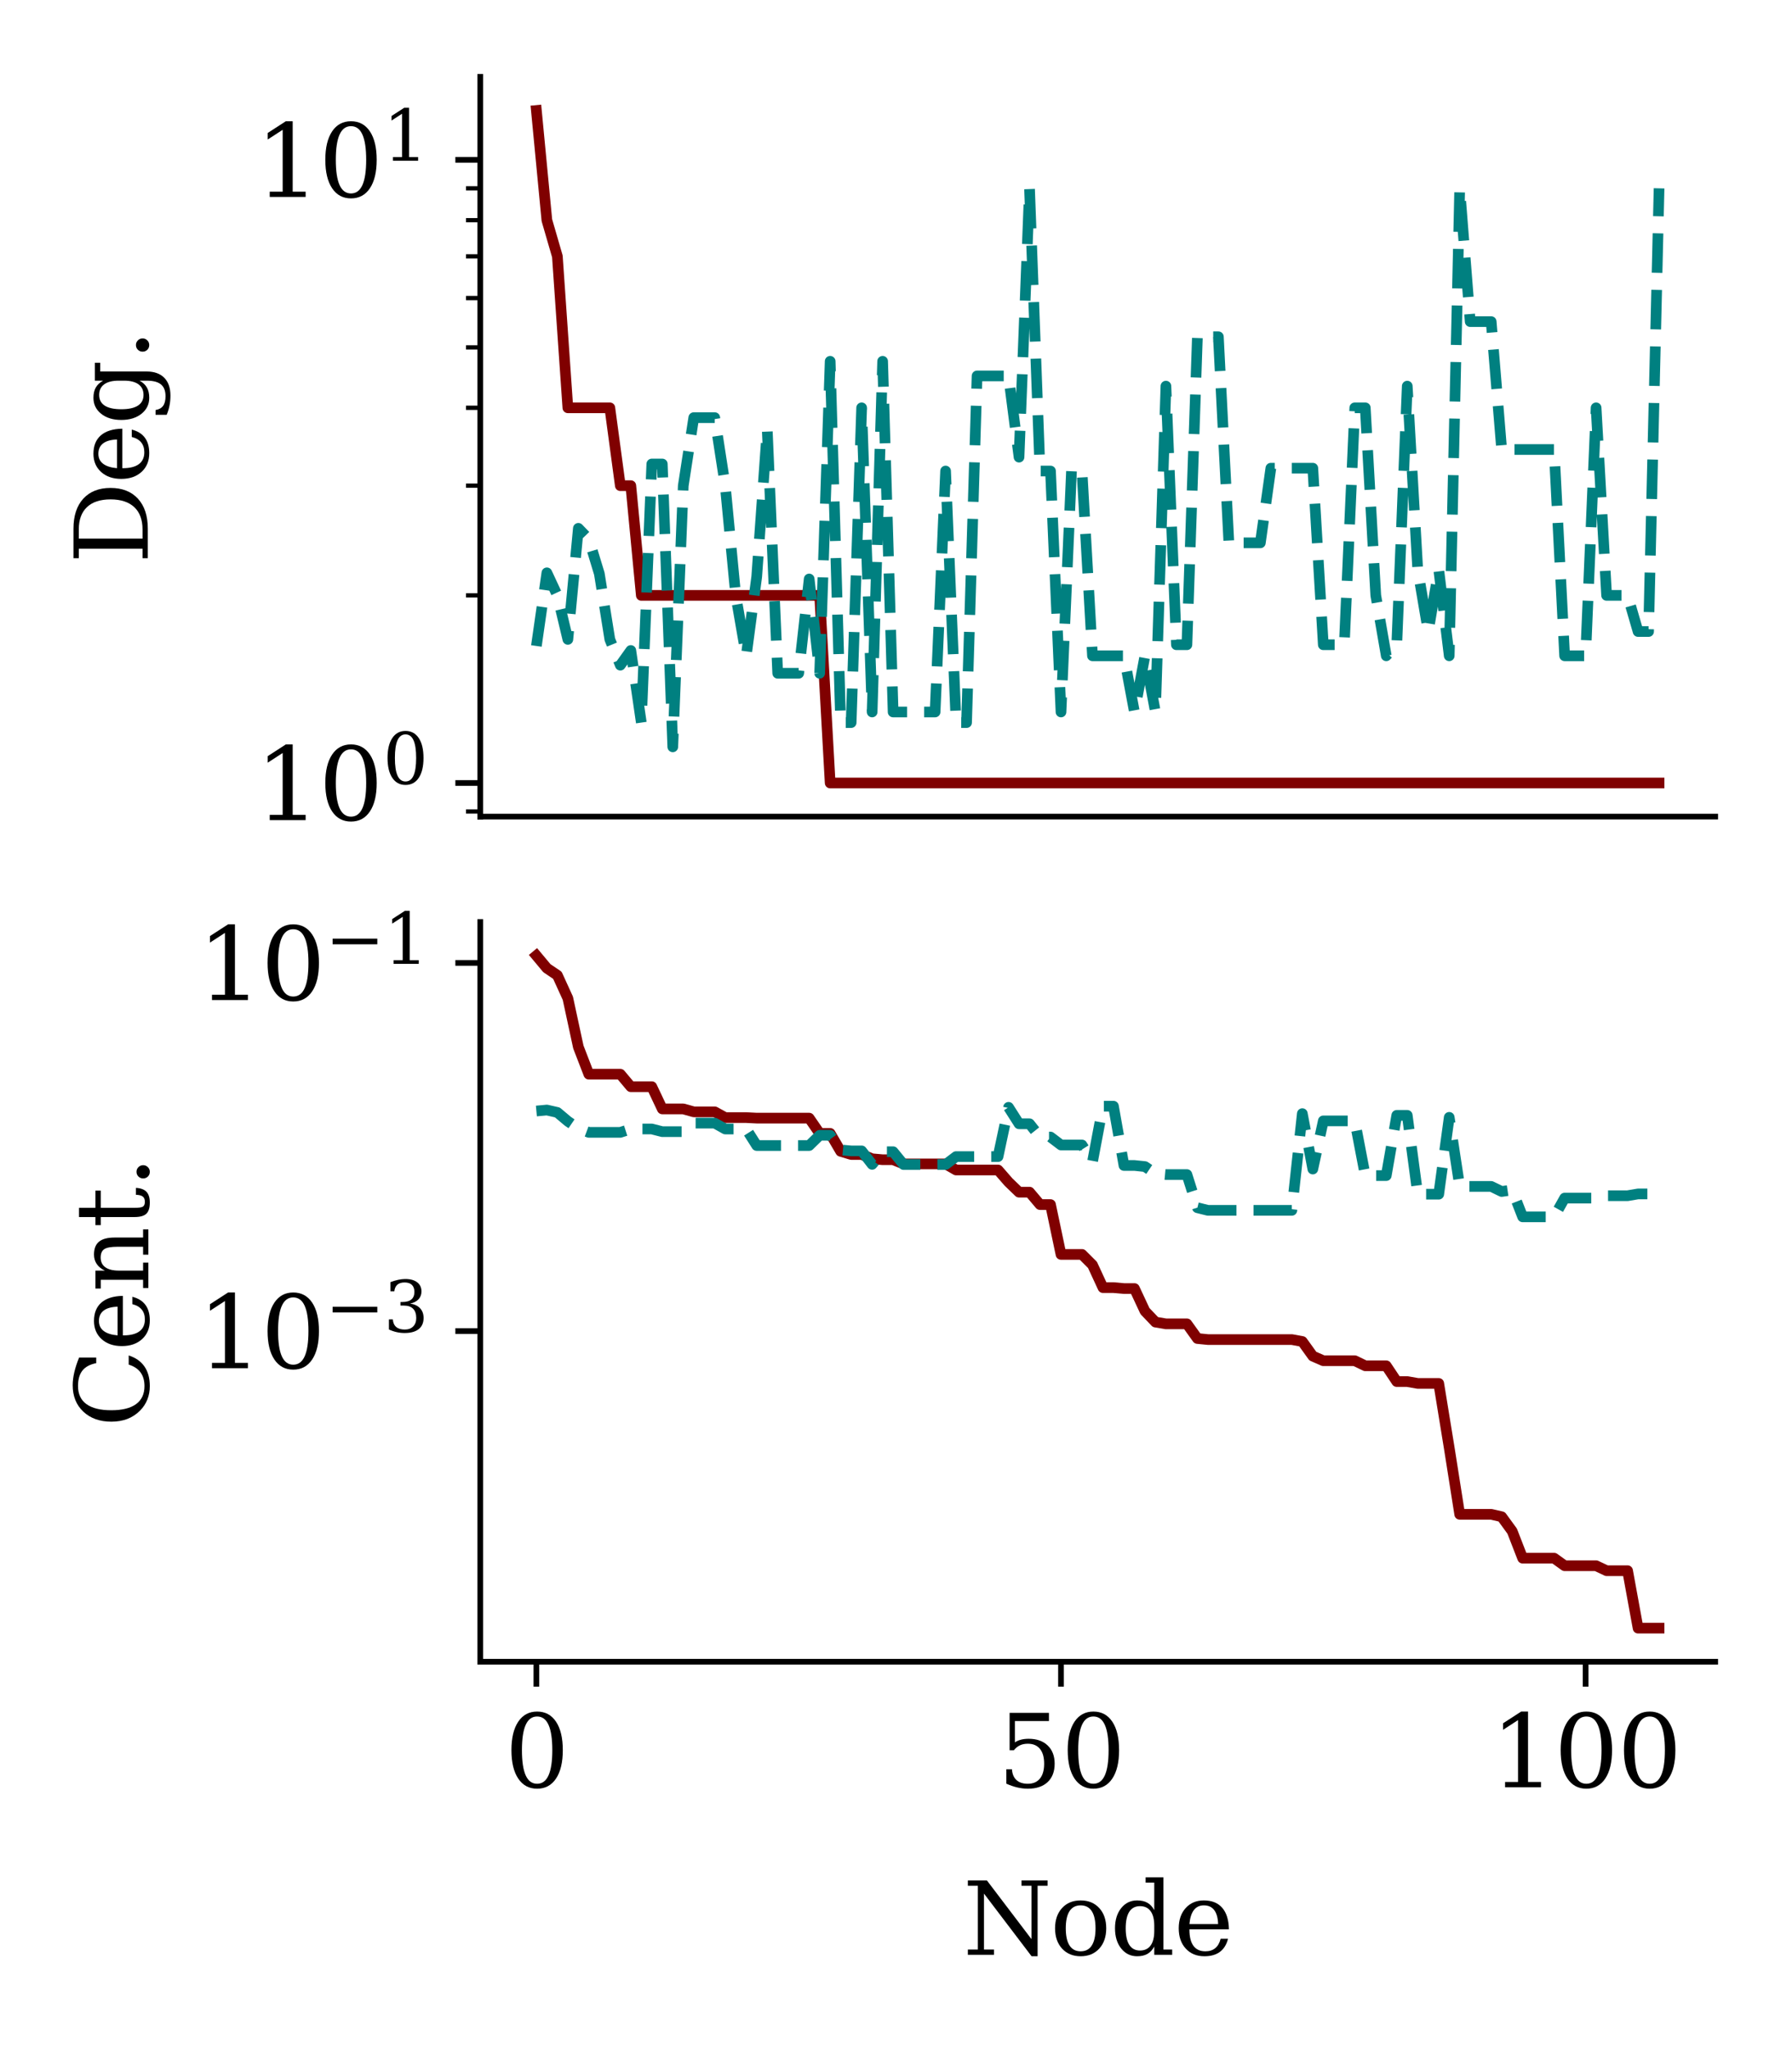 <?xml version="1.0" encoding="utf-8" standalone="no"?>
<!DOCTYPE svg PUBLIC "-//W3C//DTD SVG 1.1//EN"
  "http://www.w3.org/Graphics/SVG/1.1/DTD/svg11.dtd">
<svg xmlns:xlink="http://www.w3.org/1999/xlink" width="252pt" height="288pt" viewBox="0 0 252 288" xmlns="http://www.w3.org/2000/svg" version="1.1">
 <defs>
  <style type="text/css">*{stroke-linejoin: round; stroke-linecap: butt}</style>
 </defs>
 <g id="figure_1">
  <g id="patch_1">
   <path d="M 0 288 
L 252 288 
L 252 0 
L 0 0 
z
" style="fill: #ffffff"/>
  </g>
  <g id="axes_1">
   <g id="patch_2">
    <path d="M 67.535 114.775 
L 241.2 114.775 
L 241.2 10.8 
L 67.535 10.8 
z
" style="fill: #ffffff"/>
   </g>
   <g id="matplotlib.axis_1"/>
   <g id="matplotlib.axis_2">
    <g id="ytick_1">
     <g id="line2d_1">
      <defs>
       <path id="m8b715b4fd6" d="M 0 0 
L -3.5 0 
" style="stroke: #000000; stroke-width: 0.8"/>
      </defs>
      <g>
       <use xlink:href="#m8b715b4fd6" x="67.535" y="110.049" style="stroke: #000000; stroke-width: 0.8"/>
      </g>
     </g>
     <g id="text_1">
      <!-- $\mathdefault{10^{0}}$ -->
      <g transform="translate(35.895 115.368) scale(0.14 -0.14)">
       <defs>
        <path id="DejaVuSerif-31" d="M 909 0 
L 909 331 
L 1722 331 
L 1722 4213 
L 781 3603 
L 781 4013 
L 1919 4750 
L 2350 4750 
L 2350 331 
L 3163 331 
L 3163 0 
L 909 0 
z
" transform="scale(0.016)"/>
        <path id="DejaVuSerif-30" d="M 2034 219 
Q 2513 219 2750 744 
Q 2988 1269 2988 2328 
Q 2988 3391 2750 3916 
Q 2513 4441 2034 4441 
Q 1556 4441 1318 3916 
Q 1081 3391 1081 2328 
Q 1081 1269 1318 744 
Q 1556 219 2034 219 
z
M 2034 -91 
Q 1275 -91 848 546 
Q 422 1184 422 2328 
Q 422 3475 848 4112 
Q 1275 4750 2034 4750 
Q 2797 4750 3222 4112 
Q 3647 3475 3647 2328 
Q 3647 1184 3222 546 
Q 2797 -91 2034 -91 
z
" transform="scale(0.016)"/>
       </defs>
       <use xlink:href="#DejaVuSerif-31" transform="translate(0 0.713)"/>
       <use xlink:href="#DejaVuSerif-30" transform="translate(63.623 0.713)"/>
       <use xlink:href="#DejaVuSerif-30" transform="translate(128.154 37.047) scale(0.7)"/>
      </g>
     </g>
    </g>
    <g id="ytick_2">
     <g id="line2d_2">
      <g>
       <use xlink:href="#m8b715b4fd6" x="67.535" y="22.461" style="stroke: #000000; stroke-width: 0.8"/>
      </g>
     </g>
     <g id="text_2">
      <!-- $\mathdefault{10^{1}}$ -->
      <g transform="translate(35.895 27.78) scale(0.14 -0.14)">
       <use xlink:href="#DejaVuSerif-31" transform="translate(0 0.713)"/>
       <use xlink:href="#DejaVuSerif-30" transform="translate(63.623 0.713)"/>
       <use xlink:href="#DejaVuSerif-31" transform="translate(128.154 37.047) scale(0.7)"/>
      </g>
     </g>
    </g>
    <g id="ytick_3">
     <g id="line2d_3">
      <defs>
       <path id="mcc5c2c9c69" d="M 0 0 
L -2 0 
" style="stroke: #000000; stroke-width: 0.6"/>
      </defs>
      <g>
       <use xlink:href="#mcc5c2c9c69" x="67.535" y="114.057" style="stroke: #000000; stroke-width: 0.6"/>
      </g>
     </g>
    </g>
    <g id="ytick_4">
     <g id="line2d_4">
      <g>
       <use xlink:href="#mcc5c2c9c69" x="67.535" y="83.682" style="stroke: #000000; stroke-width: 0.6"/>
      </g>
     </g>
    </g>
    <g id="ytick_5">
     <g id="line2d_5">
      <g>
       <use xlink:href="#mcc5c2c9c69" x="67.535" y="68.259" style="stroke: #000000; stroke-width: 0.6"/>
      </g>
     </g>
    </g>
    <g id="ytick_6">
     <g id="line2d_6">
      <g>
       <use xlink:href="#mcc5c2c9c69" x="67.535" y="57.316" style="stroke: #000000; stroke-width: 0.6"/>
      </g>
     </g>
    </g>
    <g id="ytick_7">
     <g id="line2d_7">
      <g>
       <use xlink:href="#mcc5c2c9c69" x="67.535" y="48.828" style="stroke: #000000; stroke-width: 0.6"/>
      </g>
     </g>
    </g>
    <g id="ytick_8">
     <g id="line2d_8">
      <g>
       <use xlink:href="#mcc5c2c9c69" x="67.535" y="41.893" style="stroke: #000000; stroke-width: 0.6"/>
      </g>
     </g>
    </g>
    <g id="ytick_9">
     <g id="line2d_9">
      <g>
       <use xlink:href="#mcc5c2c9c69" x="67.535" y="36.029" style="stroke: #000000; stroke-width: 0.6"/>
      </g>
     </g>
    </g>
    <g id="ytick_10">
     <g id="line2d_10">
      <g>
       <use xlink:href="#mcc5c2c9c69" x="67.535" y="30.95" style="stroke: #000000; stroke-width: 0.6"/>
      </g>
     </g>
    </g>
    <g id="ytick_11">
     <g id="line2d_11">
      <g>
       <use xlink:href="#mcc5c2c9c69" x="67.535" y="26.469" style="stroke: #000000; stroke-width: 0.6"/>
      </g>
     </g>
    </g>
    <g id="text_3">
     <!-- Deg. -->
     <g transform="translate(20.784 79.248) rotate(-90) scale(0.14 -0.14)">
      <defs>
       <path id="DejaVuSerif-44" d="M 1581 331 
L 2163 331 
Q 3072 331 3558 850 
Q 4044 1369 4044 2338 
Q 4044 3306 3559 3818 
Q 3075 4331 2163 4331 
L 1581 4331 
L 1581 331 
z
M 353 0 
L 353 331 
L 947 331 
L 947 4331 
L 353 4331 
L 353 4666 
L 2209 4666 
Q 3416 4666 4089 4050 
Q 4763 3434 4763 2338 
Q 4763 1238 4088 619 
Q 3413 0 2209 0 
L 353 0 
z
" transform="scale(0.016)"/>
       <path id="DejaVuSerif-65" d="M 3469 1600 
L 991 1600 
L 991 1575 
Q 991 903 1244 561 
Q 1497 219 1991 219 
Q 2369 219 2611 417 
Q 2853 616 2950 1006 
L 3413 1006 
Q 3275 459 2904 184 
Q 2534 -91 1931 -91 
Q 1203 -91 761 389 
Q 319 869 319 1663 
Q 319 2450 753 2931 
Q 1188 3413 1894 3413 
Q 2647 3413 3050 2948 
Q 3453 2484 3469 1600 
z
M 2791 1931 
Q 2772 2513 2545 2808 
Q 2319 3103 1894 3103 
Q 1497 3103 1269 2806 
Q 1041 2509 991 1931 
L 2791 1931 
z
" transform="scale(0.016)"/>
       <path id="DejaVuSerif-67" d="M 3359 2988 
L 3359 72 
Q 3359 -644 2965 -1033 
Q 2572 -1422 1844 -1422 
Q 1516 -1422 1216 -1362 
Q 916 -1303 641 -1184 
L 641 -488 
L 941 -488 
Q 997 -813 1206 -963 
Q 1416 -1113 1806 -1113 
Q 2313 -1113 2548 -827 
Q 2784 -541 2784 72 
L 2784 519 
Q 2616 206 2355 57 
Q 2094 -91 1709 -91 
Q 1097 -91 708 395 
Q 319 881 319 1663 
Q 319 2444 706 2928 
Q 1094 3413 1709 3413 
Q 2094 3413 2355 3264 
Q 2616 3116 2784 2803 
L 2784 3322 
L 3909 3322 
L 3909 2988 
L 3359 2988 
z
M 2784 1825 
Q 2784 2422 2554 2737 
Q 2325 3053 1888 3053 
Q 1444 3053 1217 2703 
Q 991 2353 991 1663 
Q 991 975 1217 622 
Q 1444 269 1888 269 
Q 2325 269 2554 583 
Q 2784 897 2784 1497 
L 2784 1825 
z
" transform="scale(0.016)"/>
       <path id="DejaVuSerif-2e" d="M 603 325 
Q 603 500 722 622 
Q 841 744 1019 744 
Q 1191 744 1312 622 
Q 1434 500 1434 325 
Q 1434 153 1312 31 
Q 1191 -91 1019 -91 
Q 841 -91 722 29 
Q 603 150 603 325 
z
" transform="scale(0.016)"/>
      </defs>
      <use xlink:href="#DejaVuSerif-44"/>
      <use xlink:href="#DejaVuSerif-65" transform="translate(80.176 0)"/>
      <use xlink:href="#DejaVuSerif-67" transform="translate(139.355 0)"/>
      <use xlink:href="#DejaVuSerif-2e" transform="translate(203.369 0)"/>
     </g>
    </g>
   </g>
   <g id="line2d_12">
    <path d="M 75.429 15.526 
L 76.904 30.95 
L 78.38 36.029 
L 79.855 57.316 
L 81.331 57.316 
L 82.806 57.316 
L 84.282 57.316 
L 85.757 57.316 
L 87.233 68.259 
L 88.708 68.259 
L 90.184 83.682 
L 91.659 83.682 
L 93.134 83.682 
L 94.61 83.682 
L 96.085 83.682 
L 97.561 83.682 
L 99.036 83.682 
L 100.512 83.682 
L 101.987 83.682 
L 103.463 83.682 
L 104.938 83.682 
L 106.414 83.682 
L 107.889 83.682 
L 109.365 83.682 
L 110.84 83.682 
L 112.316 83.682 
L 113.791 83.682 
L 115.267 83.682 
L 116.742 110.049 
L 118.218 110.049 
L 119.693 110.049 
L 121.169 110.049 
L 122.644 110.049 
L 124.12 110.049 
L 125.595 110.049 
L 127.071 110.049 
L 128.546 110.049 
L 130.022 110.049 
L 131.497 110.049 
L 132.973 110.049 
L 134.448 110.049 
L 135.924 110.049 
L 137.399 110.049 
L 138.875 110.049 
L 140.35 110.049 
L 141.826 110.049 
L 143.301 110.049 
L 144.777 110.049 
L 146.252 110.049 
L 147.728 110.049 
L 149.203 110.049 
L 150.679 110.049 
L 152.154 110.049 
L 153.63 110.049 
L 155.105 110.049 
L 156.581 110.049 
L 158.056 110.049 
L 159.532 110.049 
L 161.007 110.049 
L 162.483 110.049 
L 163.958 110.049 
L 165.434 110.049 
L 166.909 110.049 
L 168.385 110.049 
L 169.86 110.049 
L 171.336 110.049 
L 172.811 110.049 
L 174.286 110.049 
L 175.762 110.049 
L 177.237 110.049 
L 178.713 110.049 
L 180.188 110.049 
L 181.664 110.049 
L 183.139 110.049 
L 184.615 110.049 
L 186.09 110.049 
L 187.566 110.049 
L 189.041 110.049 
L 190.517 110.049 
L 191.992 110.049 
L 193.468 110.049 
L 194.943 110.049 
L 196.419 110.049 
L 197.894 110.049 
L 199.37 110.049 
L 200.845 110.049 
L 202.321 110.049 
L 203.796 110.049 
L 205.272 110.049 
L 206.747 110.049 
L 208.223 110.049 
L 209.698 110.049 
L 211.174 110.049 
L 212.649 110.049 
L 214.125 110.049 
L 215.6 110.049 
L 217.076 110.049 
L 218.551 110.049 
L 220.027 110.049 
L 221.502 110.049 
L 222.978 110.049 
L 224.453 110.049 
L 225.929 110.049 
L 227.404 110.049 
L 228.88 110.049 
L 230.355 110.049 
L 231.831 110.049 
L 233.306 110.049 
" clip-path="url(#p1413fbb3ef)" style="fill: none; stroke: #800000; stroke-width: 1.5; stroke-linecap: square"/>
   </g>
   <g id="line2d_13">
    <path d="M 75.429 90.791 
L 76.904 80.511 
L 78.38 83.682 
L 79.855 89.864 
L 81.331 74.255 
L 82.806 75.784 
L 84.282 80.638 
L 85.757 89.864 
L 87.233 93.49 
L 88.708 91.427 
L 90.184 101.561 
L 91.659 65.214 
L 93.134 65.214 
L 94.61 104.97 
L 96.085 68.259 
L 97.561 58.699 
L 99.036 58.699 
L 100.512 58.699 
L 101.987 68.259 
L 103.463 83.682 
L 104.938 92.171 
L 106.414 81.058 
L 107.889 60.282 
L 109.365 94.626 
L 110.84 94.626 
L 112.316 94.626 
L 113.791 81.376 
L 115.267 94.626 
L 116.742 50.779 
L 118.218 101.561 
L 119.693 101.561 
L 121.169 57.316 
L 122.644 100.069 
L 124.12 50.779 
L 125.595 100.069 
L 127.071 100.069 
L 128.546 100.069 
L 130.022 100.069 
L 131.497 100.069 
L 132.973 66.202 
L 134.448 101.561 
L 135.924 101.561 
L 137.399 52.836 
L 138.875 52.836 
L 140.35 52.836 
L 141.826 52.836 
L 143.301 64.251 
L 144.777 26.469 
L 146.252 66.202 
L 147.728 66.202 
L 149.203 100.069 
L 150.679 66.202 
L 152.154 66.202 
L 153.63 92.171 
L 155.105 92.171 
L 156.581 92.171 
L 158.056 92.171 
L 159.532 100.069 
L 161.007 92.171 
L 162.483 100.069 
L 163.958 54.271 
L 165.434 90.618 
L 166.909 90.618 
L 168.385 47.336 
L 169.86 47.336 
L 171.336 47.336 
L 172.811 76.297 
L 174.286 76.297 
L 175.762 76.297 
L 177.237 76.297 
L 178.713 65.804 
L 180.188 65.804 
L 181.664 65.804 
L 183.139 65.804 
L 184.615 65.804 
L 186.09 90.618 
L 187.566 90.618 
L 189.041 90.618 
L 190.517 57.316 
L 191.992 57.316 
L 193.468 83.682 
L 194.943 92.171 
L 196.419 90.618 
L 197.894 54.271 
L 199.37 80.057 
L 200.845 88.762 
L 202.321 80.057 
L 203.796 92.171 
L 205.272 26.469 
L 206.747 45.202 
L 208.223 45.202 
L 209.698 45.202 
L 211.174 63.18 
L 212.649 63.18 
L 214.125 63.18 
L 215.6 63.18 
L 217.076 63.18 
L 218.551 63.18 
L 220.027 92.171 
L 221.502 92.171 
L 222.978 92.171 
L 224.453 57.316 
L 225.929 83.682 
L 227.404 83.682 
L 228.88 83.682 
L 230.355 88.762 
L 231.831 88.762 
L 233.306 26.469 
" clip-path="url(#p1413fbb3ef)" style="fill: none; stroke-dasharray: 5.55,2.4; stroke-dashoffset: 0; stroke: #008080; stroke-width: 1.5"/>
   </g>
   <g id="patch_3">
    <path d="M 67.535 114.775 
L 67.535 10.8 
" style="fill: none; stroke: #000000; stroke-width: 0.8; stroke-linejoin: miter; stroke-linecap: square"/>
   </g>
   <g id="patch_4">
    <path d="M 67.535 114.775 
L 241.2 114.775 
" style="fill: none; stroke: #000000; stroke-width: 0.8; stroke-linejoin: miter; stroke-linecap: square"/>
   </g>
  </g>
  <g id="axes_2">
   <g id="patch_5">
    <path d="M 67.535 233.56 
L 241.2 233.56 
L 241.2 129.585 
L 67.535 129.585 
z
" style="fill: #ffffff"/>
   </g>
   <g id="matplotlib.axis_3">
    <g id="xtick_1">
     <g id="line2d_14">
      <defs>
       <path id="meb08c17d42" d="M 0 0 
L 0 3.5 
" style="stroke: #000000; stroke-width: 0.8"/>
      </defs>
      <g>
       <use xlink:href="#meb08c17d42" x="75.429" y="233.56" style="stroke: #000000; stroke-width: 0.8"/>
      </g>
     </g>
     <g id="text_4">
      <!-- 0 -->
      <g transform="translate(70.975 251.198) scale(0.14 -0.14)">
       <use xlink:href="#DejaVuSerif-30"/>
      </g>
     </g>
    </g>
    <g id="xtick_2">
     <g id="line2d_15">
      <g>
       <use xlink:href="#meb08c17d42" x="149.203" y="233.56" style="stroke: #000000; stroke-width: 0.8"/>
      </g>
     </g>
     <g id="text_5">
      <!-- 50 -->
      <g transform="translate(140.296 251.198) scale(0.14 -0.14)">
       <defs>
        <path id="DejaVuSerif-35" d="M 3219 4666 
L 3219 4153 
L 1081 4153 
L 1081 2816 
Q 1244 2928 1461 2984 
Q 1678 3041 1947 3041 
Q 2703 3041 3140 2622 
Q 3578 2203 3578 1478 
Q 3578 738 3136 323 
Q 2694 -91 1894 -91 
Q 1572 -91 1234 -12 
Q 897 66 544 225 
L 544 1131 
L 897 1131 
Q 925 688 1179 453 
Q 1434 219 1894 219 
Q 2388 219 2653 544 
Q 2919 869 2919 1478 
Q 2919 2084 2655 2407 
Q 2391 2731 1894 2731 
Q 1613 2731 1398 2631 
Q 1184 2531 1019 2322 
L 750 2322 
L 750 4666 
L 3219 4666 
z
" transform="scale(0.016)"/>
       </defs>
       <use xlink:href="#DejaVuSerif-35"/>
       <use xlink:href="#DejaVuSerif-30" transform="translate(63.623 0)"/>
      </g>
     </g>
    </g>
    <g id="xtick_3">
     <g id="line2d_16">
      <g>
       <use xlink:href="#meb08c17d42" x="222.978" y="233.56" style="stroke: #000000; stroke-width: 0.8"/>
      </g>
     </g>
     <g id="text_6">
      <!-- 100 -->
      <g transform="translate(209.616 251.198) scale(0.14 -0.14)">
       <use xlink:href="#DejaVuSerif-31"/>
       <use xlink:href="#DejaVuSerif-30" transform="translate(63.623 0)"/>
       <use xlink:href="#DejaVuSerif-30" transform="translate(127.246 0)"/>
      </g>
     </g>
    </g>
    <g id="text_7">
     <!-- Node -->
     <g transform="translate(135.404 274.747) scale(0.14 -0.14)">
      <defs>
       <path id="DejaVuSerif-4e" d="M 313 0 
L 313 331 
L 941 331 
L 941 4331 
L 313 4331 
L 313 4666 
L 1509 4666 
L 4306 984 
L 4306 4331 
L 3681 4331 
L 3681 4666 
L 5319 4666 
L 5319 4331 
L 4691 4331 
L 4691 -91 
L 4313 -91 
L 1325 3841 
L 1325 331 
L 1953 331 
L 1953 0 
L 313 0 
z
" transform="scale(0.016)"/>
       <path id="DejaVuSerif-6f" d="M 1925 219 
Q 2388 219 2623 584 
Q 2859 950 2859 1663 
Q 2859 2375 2623 2739 
Q 2388 3103 1925 3103 
Q 1463 3103 1227 2739 
Q 991 2375 991 1663 
Q 991 950 1228 584 
Q 1466 219 1925 219 
z
M 1925 -91 
Q 1200 -91 759 389 
Q 319 869 319 1663 
Q 319 2456 758 2934 
Q 1197 3413 1925 3413 
Q 2653 3413 3092 2934 
Q 3531 2456 3531 1663 
Q 3531 869 3092 389 
Q 2653 -91 1925 -91 
z
" transform="scale(0.016)"/>
       <path id="DejaVuSerif-64" d="M 3359 331 
L 3909 331 
L 3909 0 
L 2784 0 
L 2784 519 
Q 2616 206 2355 57 
Q 2094 -91 1709 -91 
Q 1097 -91 708 395 
Q 319 881 319 1663 
Q 319 2444 706 2928 
Q 1094 3413 1709 3413 
Q 2094 3413 2355 3264 
Q 2616 3116 2784 2803 
L 2784 4531 
L 2241 4531 
L 2241 4863 
L 3359 4863 
L 3359 331 
z
M 2784 1497 
L 2784 1825 
Q 2784 2422 2554 2737 
Q 2325 3053 1888 3053 
Q 1444 3053 1217 2703 
Q 991 2353 991 1663 
Q 991 975 1217 622 
Q 1444 269 1888 269 
Q 2325 269 2554 583 
Q 2784 897 2784 1497 
z
" transform="scale(0.016)"/>
      </defs>
      <use xlink:href="#DejaVuSerif-4e"/>
      <use xlink:href="#DejaVuSerif-6f" transform="translate(87.5 0)"/>
      <use xlink:href="#DejaVuSerif-64" transform="translate(147.705 0)"/>
      <use xlink:href="#DejaVuSerif-65" transform="translate(211.719 0)"/>
     </g>
    </g>
   </g>
   <g id="matplotlib.axis_4">
    <g id="ytick_12">
     <g id="line2d_17">
      <g>
       <use xlink:href="#m8b715b4fd6" x="67.535" y="187.079" style="stroke: #000000; stroke-width: 0.8"/>
      </g>
     </g>
     <g id="text_8">
      <!-- $\mathdefault{10^{-3}}$ -->
      <g transform="translate(27.775 192.398) scale(0.14 -0.14)">
       <defs>
        <path id="DejaVuSerif-2212" d="M 678 2259 
L 4684 2259 
L 4684 1753 
L 678 1753 
L 678 2259 
z
" transform="scale(0.016)"/>
        <path id="DejaVuSerif-33" d="M 622 4469 
Q 988 4606 1323 4678 
Q 1659 4750 1953 4750 
Q 2638 4750 3022 4454 
Q 3406 4159 3406 3634 
Q 3406 3213 3140 2930 
Q 2875 2647 2388 2547 
Q 2963 2466 3280 2130 
Q 3597 1794 3597 1259 
Q 3597 606 3158 257 
Q 2719 -91 1894 -91 
Q 1528 -91 1179 -12 
Q 831 66 488 225 
L 488 1131 
L 838 1131 
Q 869 681 1141 450 
Q 1413 219 1906 219 
Q 2384 219 2661 495 
Q 2938 772 2938 1253 
Q 2938 1803 2653 2086 
Q 2369 2369 1819 2369 
L 1522 2369 
L 1522 2688 
L 1678 2688 
Q 2225 2688 2498 2914 
Q 2772 3141 2772 3597 
Q 2772 4006 2547 4223 
Q 2322 4441 1900 4441 
Q 1478 4441 1245 4241 
Q 1013 4041 972 3647 
L 622 3647 
L 622 4469 
z
" transform="scale(0.016)"/>
       </defs>
       <use xlink:href="#DejaVuSerif-31" transform="translate(0 0.713)"/>
       <use xlink:href="#DejaVuSerif-30" transform="translate(63.623 0.713)"/>
       <use xlink:href="#DejaVuSerif-2212" transform="translate(128.154 37.047) scale(0.7)"/>
       <use xlink:href="#DejaVuSerif-33" transform="translate(186.807 37.047) scale(0.7)"/>
      </g>
     </g>
    </g>
    <g id="ytick_13">
     <g id="line2d_18">
      <g>
       <use xlink:href="#m8b715b4fd6" x="67.535" y="135.335" style="stroke: #000000; stroke-width: 0.8"/>
      </g>
     </g>
     <g id="text_9">
      <!-- $\mathdefault{10^{-1}}$ -->
      <g transform="translate(27.775 140.654) scale(0.14 -0.14)">
       <use xlink:href="#DejaVuSerif-31" transform="translate(0 0.713)"/>
       <use xlink:href="#DejaVuSerif-30" transform="translate(63.623 0.713)"/>
       <use xlink:href="#DejaVuSerif-2212" transform="translate(128.154 37.047) scale(0.7)"/>
       <use xlink:href="#DejaVuSerif-31" transform="translate(186.807 37.047) scale(0.7)"/>
      </g>
     </g>
    </g>
    <g id="text_10">
     <!-- Cent. -->
     <g transform="translate(20.863 200.618) rotate(-90) scale(0.14 -0.14)">
      <defs>
       <path id="DejaVuSerif-43" d="M 4513 1234 
Q 4306 581 3820 245 
Q 3334 -91 2591 -91 
Q 2134 -91 1743 65 
Q 1353 222 1050 525 
Q 700 875 529 1320 
Q 359 1766 359 2328 
Q 359 3416 987 4083 
Q 1616 4750 2644 4750 
Q 3025 4750 3456 4650 
Q 3888 4550 4384 4347 
L 4384 3272 
L 4031 3272 
Q 3916 3859 3567 4137 
Q 3219 4416 2591 4416 
Q 1844 4416 1459 3886 
Q 1075 3356 1075 2328 
Q 1075 1303 1459 773 
Q 1844 244 2591 244 
Q 3113 244 3450 492 
Q 3788 741 3938 1234 
L 4513 1234 
z
" transform="scale(0.016)"/>
       <path id="DejaVuSerif-6e" d="M 263 0 
L 263 331 
L 781 331 
L 781 2988 
L 231 2988 
L 231 3322 
L 1356 3322 
L 1356 2731 
Q 1516 3069 1770 3241 
Q 2025 3413 2363 3413 
Q 2913 3413 3172 3097 
Q 3431 2781 3431 2113 
L 3431 331 
L 3944 331 
L 3944 0 
L 2356 0 
L 2356 331 
L 2853 331 
L 2853 1931 
Q 2853 2541 2703 2767 
Q 2553 2994 2175 2994 
Q 1775 2994 1565 2701 
Q 1356 2409 1356 1850 
L 1356 331 
L 1856 331 
L 1856 0 
L 263 0 
z
" transform="scale(0.016)"/>
       <path id="DejaVuSerif-74" d="M 691 2988 
L 184 2988 
L 184 3322 
L 691 3322 
L 691 4353 
L 1269 4353 
L 1269 3322 
L 2350 3322 
L 2350 2988 
L 1269 2988 
L 1269 878 
Q 1269 456 1350 337 
Q 1431 219 1650 219 
Q 1875 219 1978 351 
Q 2081 484 2088 781 
L 2522 781 
Q 2497 328 2275 118 
Q 2053 -91 1600 -91 
Q 1103 -91 897 129 
Q 691 350 691 878 
L 691 2988 
z
" transform="scale(0.016)"/>
      </defs>
      <use xlink:href="#DejaVuSerif-43"/>
      <use xlink:href="#DejaVuSerif-65" transform="translate(76.514 0)"/>
      <use xlink:href="#DejaVuSerif-6e" transform="translate(135.693 0)"/>
      <use xlink:href="#DejaVuSerif-74" transform="translate(200.098 0)"/>
      <use xlink:href="#DejaVuSerif-2e" transform="translate(240.283 0)"/>
     </g>
    </g>
   </g>
   <g id="line2d_19">
    <path d="M 75.429 134.311 
L 76.904 136.077 
L 78.38 137.073 
L 79.855 140.308 
L 81.331 147.155 
L 82.806 150.977 
L 84.282 150.977 
L 85.757 150.977 
L 87.233 150.977 
L 88.708 152.734 
L 90.184 152.734 
L 91.659 152.734 
L 93.134 155.857 
L 94.61 155.857 
L 96.085 155.857 
L 97.561 156.268 
L 99.036 156.268 
L 100.512 156.268 
L 101.987 157.078 
L 103.463 157.078 
L 104.938 157.078 
L 106.414 157.154 
L 107.889 157.154 
L 109.365 157.154 
L 110.84 157.154 
L 112.316 157.154 
L 113.791 157.154 
L 115.267 159.298 
L 116.742 159.298 
L 118.218 161.818 
L 119.693 162.261 
L 121.169 162.261 
L 122.644 162.866 
L 124.12 162.998 
L 125.595 162.998 
L 127.071 163.59 
L 128.546 163.59 
L 130.022 163.59 
L 131.497 163.59 
L 132.973 163.59 
L 134.448 164.442 
L 135.924 164.442 
L 137.399 164.442 
L 138.875 164.442 
L 140.35 164.442 
L 141.826 166.137 
L 143.301 167.559 
L 144.777 167.559 
L 146.252 169.303 
L 147.728 169.303 
L 149.203 176.307 
L 150.679 176.307 
L 152.154 176.307 
L 153.63 177.781 
L 155.105 180.973 
L 156.581 180.973 
L 158.056 181.105 
L 159.532 181.105 
L 161.007 184.267 
L 162.483 185.817 
L 163.958 186.068 
L 165.434 186.068 
L 166.909 186.068 
L 168.385 188.127 
L 169.86 188.275 
L 171.336 188.275 
L 172.811 188.275 
L 174.286 188.275 
L 175.762 188.275 
L 177.237 188.275 
L 178.713 188.275 
L 180.188 188.275 
L 181.664 188.275 
L 183.139 188.548 
L 184.615 190.602 
L 186.09 191.249 
L 187.566 191.249 
L 189.041 191.249 
L 190.517 191.249 
L 191.992 191.962 
L 193.468 191.962 
L 194.943 191.962 
L 196.419 194.179 
L 197.894 194.179 
L 199.37 194.439 
L 200.845 194.439 
L 202.321 194.439 
L 203.796 203.485 
L 205.272 212.837 
L 206.747 212.837 
L 208.223 212.837 
L 209.698 212.837 
L 211.174 213.177 
L 212.649 215.203 
L 214.125 219.002 
L 215.6 219.002 
L 217.076 219.002 
L 218.551 219.002 
L 220.027 220.063 
L 221.502 220.063 
L 222.978 220.063 
L 224.453 220.063 
L 225.929 220.761 
L 227.404 220.761 
L 228.88 220.761 
L 230.355 228.834 
L 231.831 228.834 
L 233.306 228.834 
" clip-path="url(#p424b94bf27)" style="fill: none; stroke: #800000; stroke-width: 1.5; stroke-linecap: square"/>
   </g>
   <g id="line2d_20">
    <path d="M 75.429 156.153 
L 76.904 156.016 
L 78.38 156.353 
L 79.855 157.594 
L 81.331 158.603 
L 82.806 159.153 
L 84.282 159.153 
L 85.757 159.153 
L 87.233 159.153 
L 88.708 158.678 
L 90.184 158.678 
L 91.659 158.678 
L 93.134 159.054 
L 94.61 159.054 
L 96.085 159.054 
L 97.561 157.854 
L 99.036 157.854 
L 100.512 157.854 
L 101.987 158.679 
L 103.463 158.679 
L 104.938 158.679 
L 106.414 161.004 
L 107.889 161.004 
L 109.365 161.004 
L 110.84 161.004 
L 112.316 161.004 
L 113.791 161.004 
L 115.267 159.565 
L 116.742 159.565 
L 118.218 161.623 
L 119.693 161.758 
L 121.169 161.758 
L 122.644 163.651 
L 124.12 161.874 
L 125.595 161.874 
L 127.071 163.677 
L 128.546 163.677 
L 130.022 163.677 
L 131.497 163.677 
L 132.973 163.677 
L 134.448 162.558 
L 135.924 162.558 
L 137.399 162.558 
L 138.875 162.558 
L 140.35 162.558 
L 141.826 155.633 
L 143.301 157.947 
L 144.777 157.947 
L 146.252 159.809 
L 147.728 159.809 
L 149.203 160.928 
L 150.679 160.928 
L 152.154 160.928 
L 153.63 163.301 
L 155.105 155.475 
L 156.581 155.475 
L 158.056 163.807 
L 159.532 163.807 
L 161.007 163.961 
L 162.483 164.953 
L 163.958 165.087 
L 165.434 165.087 
L 166.909 165.087 
L 168.385 169.747 
L 169.86 170.113 
L 171.336 170.113 
L 172.811 170.113 
L 174.286 170.113 
L 175.762 170.113 
L 177.237 170.113 
L 178.713 170.113 
L 180.188 170.113 
L 181.664 170.113 
L 183.139 156.52 
L 184.615 164.308 
L 186.09 157.539 
L 187.566 157.539 
L 189.041 157.539 
L 190.517 157.539 
L 191.992 165.227 
L 193.468 165.227 
L 194.943 165.227 
L 196.419 156.763 
L 197.894 156.763 
L 199.37 167.844 
L 200.845 167.844 
L 202.321 167.844 
L 203.796 157.042 
L 205.272 166.75 
L 206.747 166.75 
L 208.223 166.75 
L 209.698 166.75 
L 211.174 167.464 
L 212.649 167.245 
L 214.125 171.029 
L 215.6 171.029 
L 217.076 171.029 
L 218.551 171.029 
L 220.027 168.391 
L 221.502 168.391 
L 222.978 168.391 
L 224.453 168.391 
L 225.929 168.056 
L 227.404 168.056 
L 228.88 168.056 
L 230.355 167.805 
L 231.831 167.805 
L 233.306 167.805 
" clip-path="url(#p424b94bf27)" style="fill: none; stroke-dasharray: 5.55,2.4; stroke-dashoffset: 0; stroke: #008080; stroke-width: 1.5"/>
   </g>
   <g id="patch_6">
    <path d="M 67.535 233.56 
L 67.535 129.585 
" style="fill: none; stroke: #000000; stroke-width: 0.8; stroke-linejoin: miter; stroke-linecap: square"/>
   </g>
   <g id="patch_7">
    <path d="M 67.535 233.56 
L 241.2 233.56 
" style="fill: none; stroke: #000000; stroke-width: 0.8; stroke-linejoin: miter; stroke-linecap: square"/>
   </g>
  </g>
 </g>
 <defs>
  <clipPath id="p1413fbb3ef">
   <rect x="67.535" y="10.8" width="173.665" height="103.975"/>
  </clipPath>
  <clipPath id="p424b94bf27">
   <rect x="67.535" y="129.585" width="173.665" height="103.975"/>
  </clipPath>
 </defs>
</svg>
